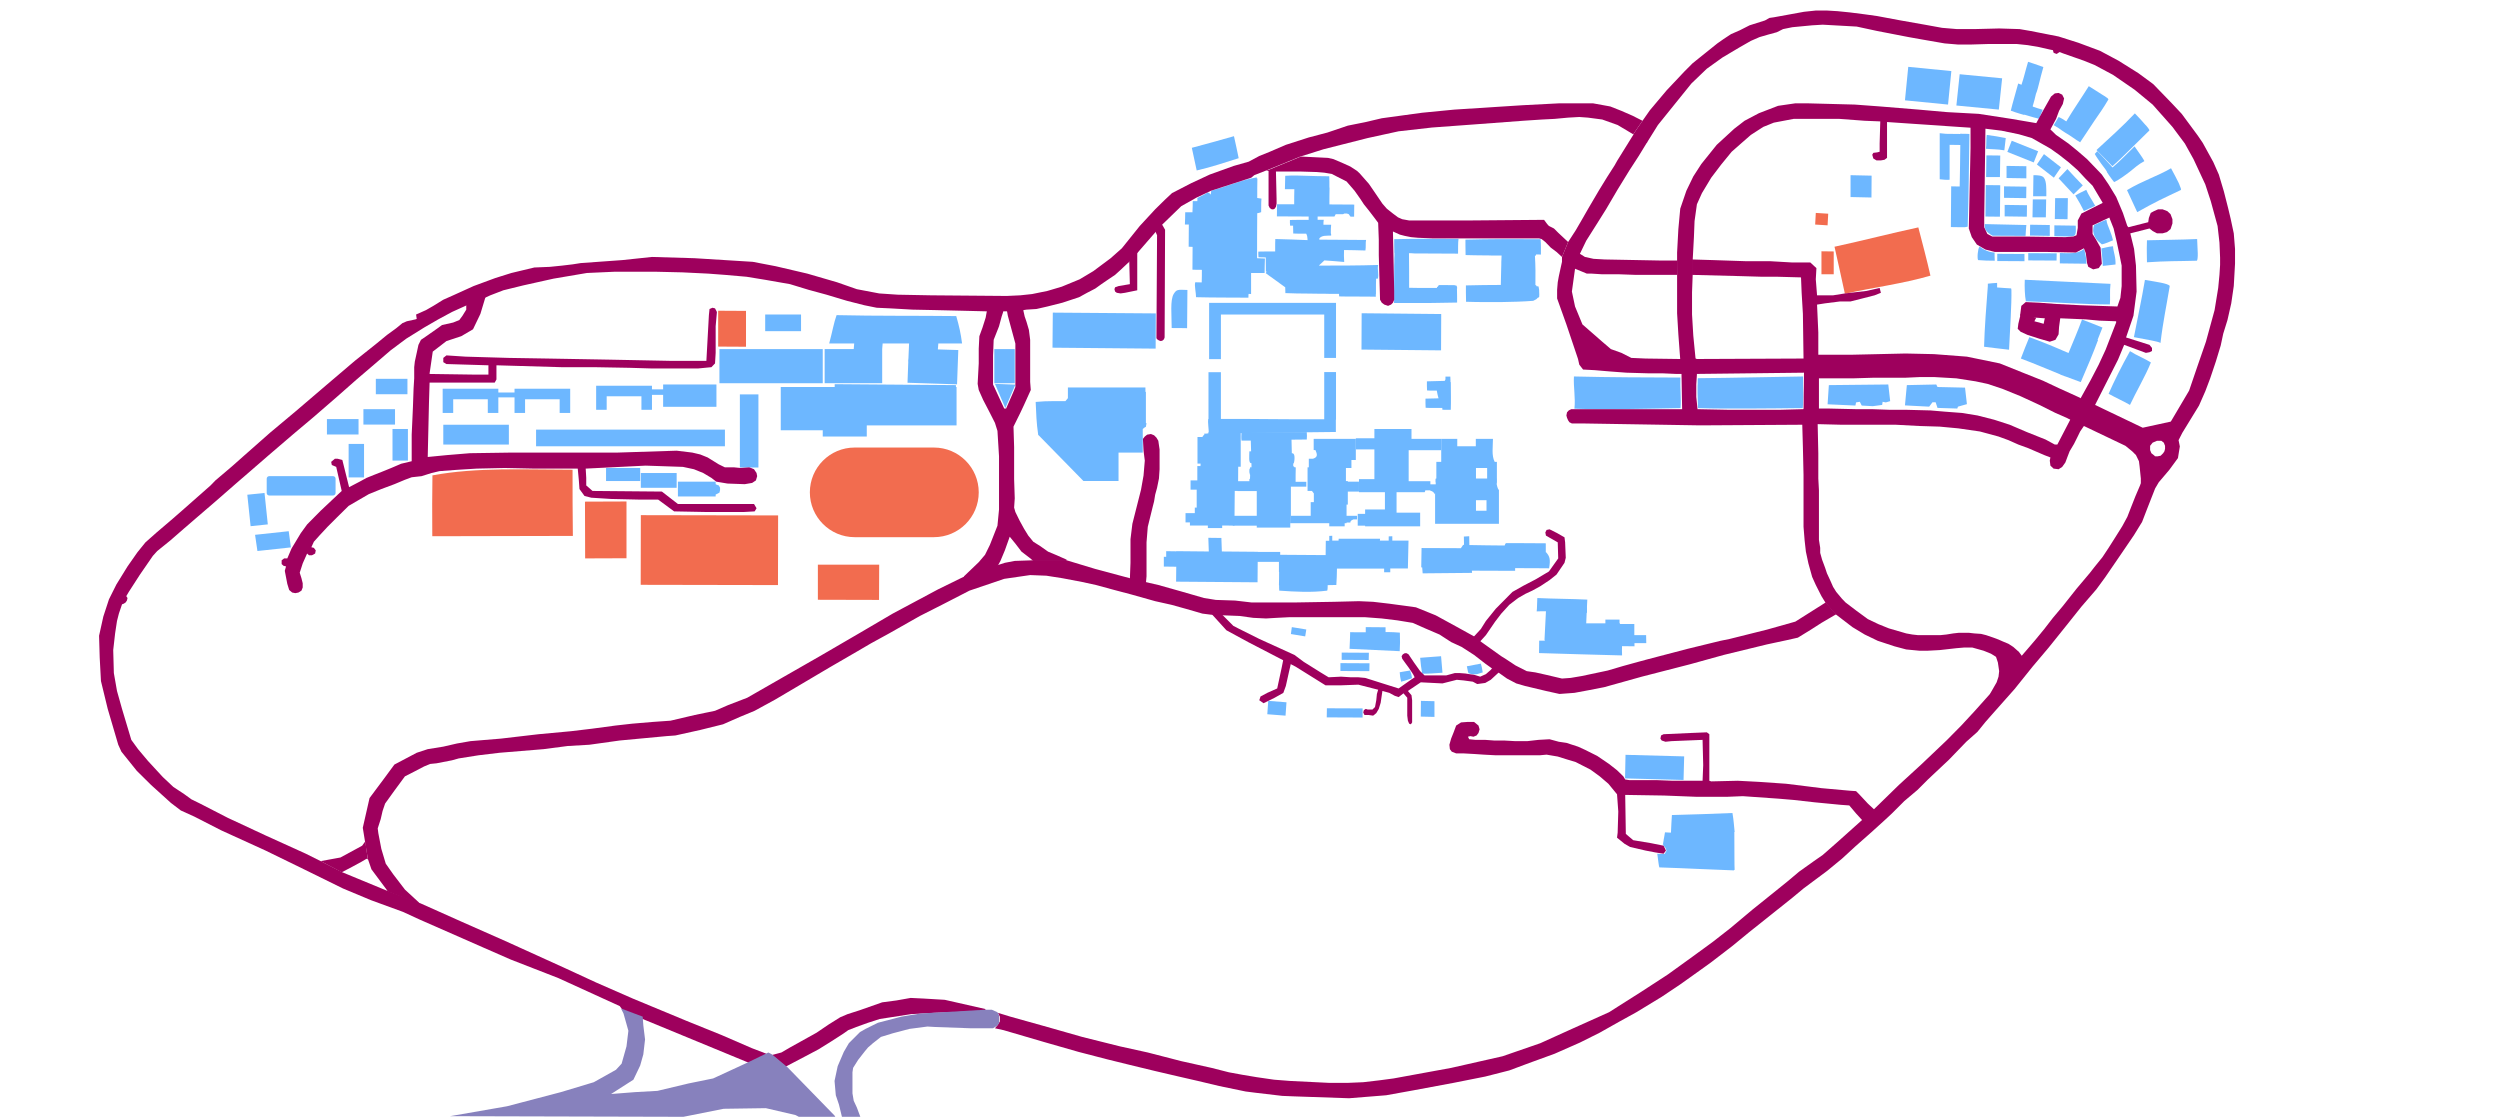<?xml version="1.0" encoding="utf-8"?>
<!-- Generator: Adobe Illustrator 19.0.1, SVG Export Plug-In . SVG Version: 6.00 Build 0)  -->
<svg version="1.1" xmlns="http://www.w3.org/2000/svg" xmlns:xlink="http://www.w3.org/1999/xlink" x="0px" y="0px"
	 viewBox="0 0 1589.8 710.2" style="enable-background:new 0 0 1589.8 710.2;" xml:space="preserve">
<style type="text/css">
	.st0{fill:#6DB7FF;}
	.st1{fill:#F26C4F;}
	.st2{fill:#9E005D;}
	.st3{fill-rule:evenodd;clip-rule:evenodd;fill:#8781BD;}
</style>
<g id="Brown_Boxes_1_">
	<g id="Rectangle_1">
		<g>
			<path class="st0" d="M211.8,302.8h-40.6c-0.9,0-1.6,0.7-1.6,1.6v9.1c0,0.9,0.7,1.6,1.6,1.6h40.6c0.9,0,1.6-0.7,1.6-1.6v-9.1
				C213.4,303.5,212.7,302.8,211.8,302.8z"/>
		</g>
	</g>
	<g id="Rectangle_2">
		<g>
			
				<rect x="158.3" y="313.8" transform="matrix(0.995 -0.104 0.104 0.995 -32.876 18.845)" class="st0" width="11" height="20.1"/>
		</g>
	</g>
	<g id="Rectangle_2_copy">
		<g>
			<polygon class="st0" points="183.6,337.8 162.2,340.1 163.7,350.4 185,348.1 			"/>
		</g>
	</g>
	<g id="Rectangle_3">
		<g>
			<rect x="221.7" y="282.3" class="st0" width="9.8" height="21.3"/>
		</g>
	</g>
	<g id="Rectangle_3_copy">
		<g>
			<rect x="249.6" y="272.8" class="st0" width="9.8" height="20.1"/>
		</g>
	</g>
	<g id="Rectangle_3_copy_2">
		<g>
			<rect x="231.1" y="260.2" class="st0" width="20.1" height="9.8"/>
		</g>
	</g>
	<g id="Rectangle_3_copy_3">
		<g>
			<rect x="207.9" y="266.5" class="st0" width="20.1" height="9.8"/>
		</g>
	</g>
	<g id="Rectangle_3_copy_4">
		<g>
			<rect x="239" y="240.9" class="st0" width="20.1" height="9.8"/>
		</g>
	</g>
	<g id="Rectangle_3_copy_5">
		<g>
			<rect x="281.9" y="270.1" class="st0" width="41.7" height="12.6"/>
		</g>
	</g>
	<g id="Rectangle_3_copy_7">
		<g>
			<rect x="314.6" y="249.6" class="st0" width="14.2" height="3.1"/>
		</g>
	</g>
	<g id="Rectangle_3_copy_6">
		<g>
			<rect x="340.9" y="273.2" class="st0" width="120.1" height="10.6"/>
		</g>
	</g>
	<g id="Rectangle_3_copy_8">
		<g>
			<rect x="421.7" y="244.5" class="st0" width="33.9" height="14.2"/>
		</g>
	</g>
	<g id="Rectangle_3_copy_12">
		<g>
			<rect x="412.2" y="247.6" class="st0" width="11" height="3.5"/>
		</g>
	</g>
	<g id="Rectangle_3_copy_13">
		<g>
			<rect x="457.5" y="222" class="st0" width="65.7" height="21.7"/>
		</g>
	</g>
	<g id="Rectangle_3_copy_14">
		<g>
			<rect x="486.6" y="200" class="st0" width="22.8" height="10.6"/>
		</g>
	</g>
	<g id="Rectangle_3_copy_16">
		<g>
			<path class="st0" d="M596.7,218.4c5,0,10.1,0,15.1,0c-0.9-6.8-1.8-10.7-3.7-17.4c-23.5-0.3-51.4,0-76.1-0.6
				c-1.7,4.6-2.7,10.6-4.7,18c5.3,0,10.6,0,15.9,0l-0.3,3.6h-18.5v21.7H561V222h0l0.3-3.6c5.6,0,11.2,0,16.8,0l-0.3,6.9l0,0
				l-0.1,2.4l-0.2,2.1l0.1,0l-0.5,13.6l31.5,1l0.8-21.8l-13-0.4L596.7,218.4z"/>
		</g>
	</g>
	<g id="Rectangle_3_copy_27">
		<g>
			<rect x="632.3" y="222" class="st0" width="13" height="21.7"/>
		</g>
	</g>
	<g id="Rectangle_3_copy_28">
		<g>
			<polygon class="st0" points="669.5,198.8 669.3,221.1 734.9,221.7 735,199.3 			"/>
		</g>
	</g>
	<g id="Rectangle_19">
		<g>
			<path class="st0" d="M849.6,266.5v-29.9h-7.5v30c-21.8,0.2-43.9-0.3-65.7-0.2v-29.7h-7.9v29.8c-0.1,0-0.1,0-0.2,0
				c-0.3,1.9,0.4,6.5,0.4,9.2c26.9-0.4,53.9-0.7,80.8-1c0-1.4,0-2.7,0-4.1h0v-3.4C849.6,266.9,849.6,266.7,849.6,266.5
				C849.6,266.5,849.6,266.5,849.6,266.5z M776.4,200h65.7v27.6h7.5v-35h-80.7v35.8h7.5V200z"/>
		</g>
	</g>
	<g id="Rectangle_3_copy_53">
		<g>
			<polygon class="st0" points="1274.4,118.5 1274.4,125.8 1288.5,126 1288.6,118.7 			"/>
		</g>
	</g>
	<g id="Rectangle_3_copy_74">
		<g>
			<polygon class="st0" points="1270.1,161.4 1270.1,166 1287.4,166.1 1287.4,161.5 			"/>
		</g>
	</g>
	<g id="Rectangle_3_copy_78">
		<g>
			<path class="st0" d="M1268.4,160.6c-3.7-0.2-7-1.7-9.5-3.9c-0.8,1-1,2.7-1.2,4.4c0,0.4-0.1,0.9-0.1,1.3c0,0.4,0,0.8,0,1.2
				c0,0.7,0.1,1.4,0.3,1.8c3.2,0.3,6.9,0.4,10.6,0.4C1268.4,164.1,1268.4,162.4,1268.4,160.6z"/>
		</g>
	</g>
	<g id="Rectangle_3_copy_75">
		<g>
			<polygon class="st0" points="1289.8,161 1289.8,165.6 1307.8,165.7 1307.9,161.1 			"/>
		</g>
	</g>
	<g id="Rectangle_3_copy_77">
		<g>
			<path class="st0" d="M1325.2,158.3c-3.7,3.4-10.1,2.7-15.3,2.6c0,2.2,0,4.4,0,6.6c2.6,0,5.3,0.1,8,0.1c2.8,0,5.7,0.1,8.9,0.1
				C1326.6,165.5,1326.7,162.4,1325.2,158.3z"/>
		</g>
	</g>
	<g id="Rectangle_3_copy_62">
		<g>
			<polygon class="st0" points="1276,105.5 1276,113.2 1288.6,113.4 1288.6,105.7 			"/>
		</g>
	</g>
	<g id="Rectangle_3_copy_79">
		<g>
			<polygon class="st0" points="1176.8,111.4 1176.8,125.3 1190.1,125.6 1190.2,111.7 			"/>
		</g>
	</g>
	<g id="Rectangle_3_copy_81">
		<g>
			<path class="st0" d="M1246.6,85c0,0.1,0,0.1,0,0.2l-9.1-0.1c-1.3-0.1-2.7-0.3-4-0.4c0,9.8,0,19.5,0,29.3c2.1,0.2,4.2,0.5,6.3,0.3
				c0-7.2,0-14.7,0-22.2l6.8,0.1c-0.1,8.7-0.2,17.5-0.4,26.4l-5.4-0.1l-0.2,25.9l6.9,0.1l0,0c1.3,0.1,2.5,0,3.8-0.4
				c0.6-19.1,0.8-38.5,1.1-58.9C1250.4,85,1248.4,85.2,1246.6,85z"/>
		</g>
	</g>
	<g id="Rectangle_3_copy_63">
		<g>
			<polygon class="st0" points="1279.3,89.5 1276.5,96.6 1293.3,103.3 1296.1,96.2 			"/>
		</g>
	</g>
	<g id="Rectangle_3_copy_64">
		<g>
			<path class="st0" d="M1263.4,85.8c-0.4,1.9-0.1,6.6-0.5,8.8c3.9,0.4,7.2,0.2,11.7,1c0.3-2.5,0.6-5.2,0.9-7.8
				C1271.5,87,1267.5,86.3,1263.4,85.8z"/>
		</g>
	</g>
	<g id="Rectangle_3_copy_58">
		<g>
			<polygon class="st0" points="1262.8,117.7 1262.6,137.7 1271.8,137.8 1272,117.8 			"/>
		</g>
	</g>
	<g id="Rectangle_3_copy_83">
		<g>
			<path class="st0" d="M1337,208.3c-4.2-1.7-8.7-3.5-13-5.1c-2.7,7.3-5.7,14.3-8.6,21.3c-8.2-3.6-16.6-7.1-24.9-10.1
				c-1.8,4.4-3.7,9-5.4,13.6c8.6,3.2,16.9,6.8,25.1,10.1c0,0,0,0.1,0,0.1c1.1,0.4,2.1,0.8,3.2,1.2c0,0,0.1,0,0.1,0l0,0
				c3.2,1.2,6.5,2.4,9.7,3.6c3.8-8.8,7.7-17.9,11-26.8c-0.1,0-0.2-0.1-0.3-0.1C1335,213.4,1336,210.9,1337,208.3z"/>
		</g>
	</g>
	<g id="Rectangle_3_copy_65">
		<g>
			<polygon class="st0" points="1263.2,98.8 1263,112.6 1271.8,112.6 1272,98.9 			"/>
		</g>
	</g>
	<g id="Rectangle_3_copy_66">
		<g>
			<path class="st0" d="M1364,178c-2,12.1-4.7,24.3-7,36.4c7.7,1.5,15.6,2.7,16.9,3.7c0.8-6.9,1.8-12.9,2.7-18.1
				c0.9-5.4,1.9-10.2,3.2-18.2C1378.5,180.2,1371.6,179.3,1364,178z"/>
		</g>
	</g>
	<g id="Rectangle_3_copy_68">
		<g>
			<path class="st0" d="M1397.6,161c-0.1-2.4-0.3-5.6-0.4-9c-10.5,0.5-21.3,0.5-31.9,0.8c-0.3,7.1,0.1,13.1,0,14
				c5.8-0.4,11-0.6,15.7-0.7c4.8-0.1,9.1-0.1,16-0.3c0.3-0.3,0.4-0.9,0.5-1.7c0-0.4,0.1-0.9,0.1-1.4c0-0.3,0-0.5,0-0.8
				C1397.6,161.6,1397.6,161.3,1397.6,161z"/>
		</g>
	</g>
	<g id="Rectangle_3_copy_69">
		<g>
			<path class="st0" d="M1386.9,120.2c0-0.3-0.1-0.6-0.3-1c-0.1-0.4-0.3-0.8-0.5-1.3c-0.1-0.2-0.2-0.5-0.3-0.8
				c-0.1-0.3-0.3-0.6-0.4-0.9c-1.1-2.3-2.9-5.7-4.8-9.2c-8.5,5-17.8,7.8-28,13.9c3,6.6,6.2,13.2,6.5,14c5.1-2.8,9.9-5.5,14-7.5
				c4.3-2.2,8.1-3.8,13.8-6.6c0-0.1,0-0.2,0-0.3C1387,120.5,1387,120.3,1386.9,120.2z"/>
		</g>
	</g>
	<g id="Rectangle_3_copy_70">
		<g>
			<path class="st0" d="M1366.8,82.6c0-0.1-0.1-0.2-0.2-0.3c-0.1-0.2-0.3-0.5-0.5-0.8c-0.2-0.3-0.5-0.6-0.8-1
				c-0.2-0.2-0.3-0.4-0.5-0.6c-0.2-0.2-0.4-0.4-0.6-0.6c-1.6-1.8-3.8-4.4-6.6-7.2c-7.9,8.4-16.4,15.9-24.4,23.3
				c5.1,5.1,9.4,9.6,10.1,10.3c4.5-3.9,8.4-7.9,11.9-11.3c3.6-3.5,7.1-7,11.6-11.4C1366.8,82.8,1366.8,82.8,1366.8,82.6z"/>
		</g>
	</g>
	<g id="Rectangle_3_copy_76">
		<g>
			<path class="st0" d="M1292.9,66.6c0.6-2,1.2-4.2,1.8-6.9c0.9-2.1,1.4-4.4,2-6.7c0.8-3,1.5-6.3,2.7-10.3c0,0-0.1-0.1-0.1-0.1
				c-0.1,0-0.1-0.1-0.2-0.1c-0.2-0.1-0.4-0.1-0.6-0.2c-0.3-0.1-0.5-0.2-0.9-0.3c-0.2-0.1-0.4-0.1-0.5-0.2c-0.2-0.1-0.4-0.1-0.6-0.2
				c-1.7-0.5-4.3-1.6-6.8-2.3c-1.7,5.6-2.7,10.3-4.2,14.6c-0.7-0.3-1.4-0.6-2.1-0.8c-1.8,6.8-3.4,11.8-4.7,17.3
				c4.1,1.5,8.4,2.7,8.5,2.7c0-0.1,0.1-0.2,0.1-0.2c1.2,0.4,2.4,0.7,3.7,1.1c1.6,0.4,3.2,1,5.6,1.5c0,0,0.1-0.1,0.1-0.1
				c0,0,0.1-0.1,0.1-0.1c0.1-0.1,0.1-0.2,0.2-0.4c0.1-0.1,0.1-0.3,0.2-0.5c0-0.1,0.1-0.2,0.1-0.3c0-0.1,0.1-0.2,0.1-0.4
				c0.4-1,1.1-2.5,1.6-3.9c-2.4-0.7-4.4-1.3-6.3-2C1292.6,67.5,1292.7,67,1292.9,66.6z"/>
		</g>
	</g>
	<g id="Rectangle_3_copy_73">
		<g>
			<path class="st0" d="M1340.6,62.9c-0.1-0.1-0.1-0.2-0.2-0.3c-0.2-0.2-0.4-0.4-0.8-0.6c-0.3-0.2-0.7-0.5-1.1-0.8
				c-0.2-0.1-0.4-0.3-0.7-0.4c-0.2-0.2-0.5-0.3-0.8-0.5c-2.1-1.3-5.4-3.5-8.7-5.5c-4.6,7.4-9.9,15-14.3,22.4
				c-1.6-1.1-3.2-2.1-4.9-2.8c-1.4,2.5-3,5-3.1,5.2c2.1,1.2,3.9,2.4,5.4,3.5c1.4,0.9,2.8,1.9,4.6,2.9c3.5,2.4,6.3,4.3,6.8,4.5
				c3.3-4.8,6.3-9.6,9.1-13.7c2.8-4.1,5.8-8.2,8.9-13.6C1340.7,63.1,1340.7,63,1340.6,62.9z"/>
		</g>
	</g>
	<g id="Rectangle_3_copy_72">
		<g>
			<path class="st0" d="M1363.6,102.5c0,0,0-0.1,0-0.1c0-0.1,0-0.2-0.1-0.2c-0.1-0.2-0.2-0.4-0.3-0.6c-0.1-0.2-0.3-0.5-0.5-0.8
				c-0.1-0.2-0.2-0.3-0.3-0.5c-0.1-0.2-0.2-0.4-0.4-0.6c-1.1-1.5-2.6-3.9-4.6-6.6c-4.2,4-8.7,8.9-14,13.4c-2.3-2.5-5.8-6.5-9.7-10.4
				c-0.9,1-1.3,1.6-1.6,1.8c0.8,1.6,2.8,4.3,4.1,6.2c1.3,1.9,2.7,3.3,3.7,5.2c0,0-0.1,0.1-0.1,0.1c2.3,3.6,4.3,6,4.6,6.4
				c3.1-1.4,7.1-4.4,10-6.6C1357.4,106.8,1359.8,104.5,1363.6,102.5C1363.6,102.6,1363.6,102.6,1363.6,102.5z"/>
		</g>
	</g>
	<g id="Rectangle_3_copy_67">
		<g>
			<path class="st0" d="M1354.5,223.3c-5.4,9.7-10.1,19.1-13.6,27.1c4.7,2.6,9,4.5,13.6,7.1c3.7-8,9.9-18.5,13.3-27
				C1363.7,227.9,1359,226.2,1354.5,223.3z"/>
		</g>
	</g>
	<g id="Rectangle_3_copy_59">
		<g>
			<polygon class="st0" points="1306.9,126 1306.7,139.3 1314.8,139.4 1315,126 			"/>
		</g>
	</g>
	<g id="Rectangle_3_copy_60">
		<g>
			<polygon class="st0" points="1292.7,126.8 1292.5,138.2 1301,138.2 1301.2,126.8 			"/>
		</g>
	</g>
	<g id="Rectangle_3_copy_61">
		<g>
			<path class="st0" d="M1299.8,113.1c-1.1-1.6-3.9-1.7-6.7-1.7c-0.1,4.5-0.1,8.9-0.2,13.4c2.8,0,5.6,0,8.4,0
				C1301.3,120.4,1301.5,115.3,1299.8,113.1z"/>
		</g>
	</g>
	<g id="Rectangle_3_copy_54">
		<g>
			<polygon class="st0" points="1274.8,130.3 1274.8,137.6 1288.9,137.8 1289,130.5 			"/>
		</g>
	</g>
	<g id="Rectangle_3_copy_71">
		<g>
			<path class="st0" d="M1342.1,180.5c-17.1-0.7-35.8-1.8-54.5-2.6c-0.2,4.4,0,10.3,0.7,13.7c17.1,0.5,37.6,2,53.4,2
				C1342.1,189.6,1341.5,185.9,1342.1,180.5z"/>
		</g>
	</g>
	<g id="Rectangle_3_copy_80">
		<g>
			<path class="st0" d="M1279.1,184.1c0,0-0.1,0-0.1,0c0-0.2,0-0.5-0.1-0.7c-2.8-0.1-5.9-0.4-8.9-0.6c0-1,0-1.9,0-2.9
				c-1.9,0.1-4.4,0.3-5.9,0.5c0,0.5,0,1,0,1.5c0,0,0,0,0,0c-0.9,11.2-2.1,27.4-2.4,38.6c4.9,0.7,9.5,1.1,15.9,1.9
				C1278.2,208.8,1279.3,194,1279.1,184.1z"/>
		</g>
	</g>
	<g id="Rectangle_3_copy_55">
		<g>
			<polygon class="st0" points="1291,142.9 1290.9,149.8 1303.5,150 1303.5,143.1 			"/>
		</g>
	</g>
	<g id="Rectangle_3_copy_57">
		<g>
			<path class="st0" d="M1262.2,142.5c0,0.3,0,0.6,0,0.9c0,0.3,0,0.6,0,0.9c0,0.6,0.2,1.2,0.5,1.8c0.6,1.2,2,2.4,4.4,3.8
				c4.1,0.1,12.2,0,21,0.1c0.1-2.3,0.3-4.6,0.5-6.9C1279.8,142.9,1271,142.7,1262.2,142.5z"/>
		</g>
	</g>
	<g id="Rectangle_3_copy_56">
		<g>
			<path class="st0" d="M1320,143.5c-4.6-0.1-9.1-0.1-13.6-0.2c0,2.3,0,4.6,0,6.9c4.5,0,11.3,0.5,12.7-0.3
				C1320.5,148.6,1320,145.8,1320,143.5z"/>
		</g>
	</g>
	<g id="Rectangle_3_copy_46">
		<g>
			<polygon class="st0" points="1213.5,42.5 1211.4,63.8 1238.8,66.5 1240.9,45.2 			"/>
		</g>
	</g>
	<g id="Rectangle_3_copy_47">
		<g>
			<polygon class="st0" points="1246.2,47.2 1244.1,67.1 1271.1,69.7 1273.2,49.8 			"/>
		</g>
	</g>
	<g id="Rectangle_3_copy_48">
		<g>
			<polygon class="st0" points="1299.8,98 1295.3,104.6 1306.1,113 1310.6,106.4 			"/>
		</g>
	</g>
	<g id="Rectangle_3_copy_49">
		<g>
			<path class="st0" d="M1314.7,107.5c-1.9,2-3.7,3.9-5.6,5.9c3.1,3.4,6.4,6.9,9.5,10.2c1.9-1.9,3.9-3.8,5.9-5.7
				C1321,114.3,1317.8,110.9,1314.7,107.5z"/>
		</g>
	</g>
	<g id="Rectangle_3_copy_50">
		<g>
			<path class="st0" d="M1326.7,120.7c-2.3,1.2-4.9,2.3-7,3.6c2.3,3.7,4,6.9,5.5,9.9c2.1-1.1,4.5-2,7.2-3.3
				C1330.2,126.9,1327.9,123.8,1326.7,120.7z"/>
		</g>
	</g>
	<g id="Rectangle_3_copy_51">
		<g>
			<path class="st0" d="M1345.3,166.7c0-0.5-0.1-1.1-0.1-1.6c-0.1-1-0.3-2-0.5-3c-0.4-1.9-0.9-3.7-1-5.5c-2.8,0.2-5.2,1-7.4,1.4
				c0.4,4.7,0.9,8,0.9,11.1c1.9-0.3,5.7-0.5,8.1-0.9c0-0.3,0-0.6,0-0.8C1345.3,167.3,1345.3,167,1345.3,166.7z"/>
		</g>
	</g>
	<g id="Rectangle_3_copy_52">
		<g>
			<path class="st0" d="M1343.5,152.1c-0.1-0.3-0.1-0.5-0.2-0.8c-0.2-0.5-0.3-1.1-0.5-1.7c-0.4-1.1-0.8-2.2-1.2-3.3
				c-0.9-2.2-1.9-4.5-2.1-6.6c-3,1-5.4,2.5-7.8,3.4c-0.4,1.2-0.6,2.2-0.6,3.1c0,0.1,0,0.2,0,0.3c0,0.1,0,0.2,0,0.3
				c0,0.2,0,0.4,0.1,0.6c0.1,0.4,0.1,0.8,0.2,1.2c0.4,1.5,1.1,2.6,1.7,3.5c1.4,1.8,2.9,2.6,3.5,3.3c1.8-0.3,5.3-1.8,7.1-2.6
				C1343.6,152.6,1343.6,152.4,1343.5,152.1z"/>
		</g>
	</g>
	<g id="Rectangle_3_copy_44">
		<g>
			<path class="st0" d="M746.4,186.9c-2.4,3.9-1.3,13.6-1.3,21.7c3.3,0,6.5,0,9.8,0.1c0.1-8.1,0.1-16.2,0.2-24.3
				C748.7,184.1,748.2,184.1,746.4,186.9z"/>
		</g>
	</g>
	<g id="Rectangle_3_copy_42">
		<g>
			<polygon class="st0" points="865.9,199.2 865.8,222.3 916.4,222.8 916.5,199.7 			"/>
		</g>
	</g>
	<g id="Rectangle_6">
		<g>
			<path class="st0" d="M831,279.5c0.1-1.5,0.2-3.1,0-4.7c-3.3,0-6.6,0-9.8,0l0,0l-4.1,0c-0.4,0-0.7,0-1.1,0c0,0,0,0,0,0
				c-1.7,0-3.5,0-5.2,0c-2.4,0-4.9,0-7.3,0c0,0,0,0,0,0c-4.7,0-9.3,0-14,0c-0.1,1.8-0.2,3.6,0,5.4c2,0,3.9,0,5.9,0l0.2,6.8
				c-0.4,0-0.7,0-1.1,0c0,2.7-0.7,7.9,1.3,7.5l0.1,3.3c0,0,0,0,0,0l-0.2-0.9h-0.4l-0.8,1.7v1.7l0.4,1.7l0.1-0.2
				c0,0.8-0.1,1.7-0.1,2.6l-0.4,0.3v1.3H787v6.3h12.2V328h-15v6.3h15v1.2h21.3v-2.8h0.4v-23.2h9.8v-3.1h-6.8c0-3.1,0-6.2,0.1-9.2
				c-0.3,0-0.5,0-0.8,0v-0.2l-0.8-0.6v-1.7c0.1,0,0.2,0,0.3,0c0.2-0.5,0.3-1.1,0.4-1.8c0-0.3,0.1-0.7,0.1-1c0-0.3,0-0.7,0-1
				c0-1.3-0.3-2.3-1-2.6c-0.2,0-0.5,0-0.7-0.1l-0.2-8.6C824.5,279.5,827.8,279.5,831,279.5z"/>
		</g>
	</g>
	<g id="Rectangle_9">
		<g>
			<path class="st0" d="M857.1,320.9v-8.3h7.1v-6.3h-7.1v-0.4h-1.2v-8.3h3.5v-5.1h2.8v-13.4h-26.8v7.1h1.1c1,2.4,1.9,4.4-1.5,5.5
				c0.7,0,1.3,0,2,0v0h-4.7v5.5h-0.8v15h2.8l1.2,1.6v5.5h-2v8.7h-12.6v4.7h24.4v2h9.8v-2h1.2v-0.4h2.4c0-0.7,0.3-1.4,2-2h2.3V328
				h-6.7v-7.1H857.1z"/>
		</g>
	</g>
	<g id="Rectangle_10_copy_2">
		<g>
			<path class="st0" d="M916.5,286.2v-7.1h-18.9v-6.3H874v5.9h-11.8v7.1H874v18.9h-9.8v8.3h16.5v11h-12.6v2.8h-4.7v7.5h4.7v0.4h35
				V326h-15v-13H906c0.2-0.4,0.3-0.8,0.4-1.2h3.1v0.2c1.4,0.4,2.1,0.8,3,2.3c0.4-0.5,0.6-1.1,0.8-1.8c0.1-0.3,0.1-0.7,0.2-1
				c0-0.2,0-0.3,0-0.5c0-0.2,0-0.3,0-0.4c0-1.2-0.3-1.9-0.3-2.6h-3.6v-2h-13.8v-19.7H916.5z"/>
		</g>
	</g>
	<g id="Rectangle_14">
		<g>
			<rect x="913" y="304.3" class="st0" width="38.6" height="2.4"/>
		</g>
	</g>
	<g id="Rectangle_16_copy">
		<g>
			<path class="st0" d="M952.9,311.4c-0.7-1.4-1-2.7-1.2-3.9h0.2v-13.8h-1.4c-2.1-4-1.1-9.8-1.1-14.6h-10.9v4.7h-11.8v-4.7h-10.2
				v14.6h-3.1v11H913v6.7h-0.4v21.7h40.6v-21.7H952.9z M938.6,297.6h7.1v7.1h-7.1V297.6z M945.3,324.8h-6.7v-6.7h6.7V324.8z"/>
		</g>
	</g>
	<g id="Rectangle_3_copy_84">
		<g>
			<path class="st0" d="M799.4,164.2c0-9.5,0-19,0.1-28.6c0.8-0.1,1.6-0.3,2.5-0.7c0.1-2.3-0.1-5.9,0.2-8.6c-1-0.2-1.9-0.3-2.7-0.4
				c0-4.1,0-8.2,0.1-12.4c-0.1,0-0.3,0-0.4,0c0-0.2,0-0.4,0-0.7c-2.6,0.5-5.9,1.1-8.6,2c-6.3,1.8-12.8,4.3-20.4,6.5
				c0,0.8-0.1,1.7-0.3,2.5c-0.3-0.6-0.9-1.1-2-1.5c-0.3,0.5-3.5,2.1-6.5,3.6c0.1,0.7,0.1,1.3,0,2c-1,0-1.9,0-2.9,0
				c0,2.3-0.1,4.7-0.2,7.1c-1.5,0-3,0-4.6,0c0,2.6-0.1,5.2-0.2,7.8c0.8,0,1.7,0,2.5,0c0,4.6-0.1,9.4-0.1,14.1c0.8,0,1.7,0.1,2.5,0.1
				c0,4.8-0.1,9.6-0.1,14.5c2,0.1,4,0.1,6,0.1c0,2.7,0,5.3-0.1,8c-1.4,0-2.8-0.1-4.1-0.1c-0.7,1.9,0.5,6.7,0.5,9.5
				c11.3,0.3,22.5,0.2,33.3,0.3c0-0.8,0-1.6,0.1-2.4c0.5,0,1.1,0,1.6,0.1c0-4.5,0-8.9,0-13.4c1.2,0,2.4,0,3.6,0c0.1,0,0.2,0,0.3,0v0
				c1.6,0,3.2,0,4.7,0c0-3,0.1-6.1,0.2-9.2C802.7,164.4,801.1,164.2,799.4,164.2z"/>
		</g>
	</g>
	<g id="Rectangle_3_copy_43">
		<g>
			<path class="st0" d="M784.7,86.6c-8.9,2.5-17.9,5.1-26.8,7.4c1,4.7,2,9.5,3.1,14.4c9.3-2.1,18-5.1,26.7-7.8
				C786.8,95.9,785.7,91.3,784.7,86.6z"/>
		</g>
	</g>
	<g id="Rectangle_3_copy_82">
		<g>
			<path class="st0" d="M1068.6,240.1c-21.9-0.1-44.3-0.1-67.7-0.7c-0.4,6.9,1.1,13.7,0.3,20.5c5.6,0.2,11.1,0.3,16.7,0.3
				c2.8,0,5.6,0,8.4,0c2.8,0,5.6,0,8.4-0.1c11.2-0.1,22.6-0.4,34-0.6C1069.2,253.4,1068.3,246.7,1068.6,240.1z"/>
		</g>
	</g>
	<g id="Rectangle_3_copy_85">
		<g>
			<path class="st0" d="M1146.7,250.1c-0.1-3.4-0.2-7-0.1-10.7c-21.4,0.3-43.5,0.9-66.9,1.1c-0.1,0.8-0.1,1.6-0.1,2.4s0,1.6-0.1,2.4
				c0,0.4,0,0.8,0,1.2c0,0.4,0,0.8,0,1.2c0,0.8,0,1.6,0,2.4c0.1,3.2,0.2,6.3,0.3,9.4c5.5,0.2,11.1,0.3,16.6,0.3c1.4,0,2.8,0,4.1,0
				s2.8,0,4.2,0c2.8,0,5.5,0,8.3,0c11.1,0,22.3-0.2,33.4-0.3c0.2-1.5,0.2-3,0.2-4.6C1146.8,253.5,1146.7,251.8,1146.7,250.1z"/>
		</g>
	</g>
	<g id="Rectangle_3_copy_90">
		<g>
			<path class="st0" d="M922.6,243c-0.1,0-0.1,0-0.2,0c0-0.1,0-0.1,0-0.2c0-0.2,0-0.4,0-0.6c0,0,0,0,0,0c0-0.9-0.1-1.8-0.1-2.7
				c-0.1,0-0.3,0-0.4,0c-0.1,0-0.3,0-0.4,0c-0.1,0-0.1,0-0.2,0c-0.1,0-0.1,0-0.2,0c-0.1,0-0.3,0-0.4,0c-0.5,0-1,0-1.5,0
				c0,0.4,0,0.8,0,1.1c0,0.1,0,0.2,0,0.3c0,0.1,0,0.2,0,0.2c0,0.2-0.1,0.3-0.1,0.4c0,0.1-0.1,0.3-0.2,0.4c-0.1,0.1-0.1,0.2-0.2,0.3
				c0,0,0,0,0,0c-3.6,0.1-7.4,0.2-11.3,0.3c0,0.2,0,0.5,0,0.7c0,0.2,0,0.5,0,0.7c0,0.1,0,0.2,0,0.4c0,0.1,0,0.2,0,0.4
				c0,0.2,0,0.5,0,0.7c0,1,0.1,1.9,0.1,2.9c1.2,0.1,2.5,0.1,3.7,0.1c0.3,0,0.6,0,0.9,0c0.3,0,0.6,0,0.9,0c0.2,0,0.5,0,0.7,0
				c0,0.2,0.1,0.4,0.1,0.6c0,0.2,0.1,0.3,0.1,0.5c0,0.2,0.1,0.3,0.1,0.5c0.1,0.3,0.2,0.7,0.2,1c0.2,0.8,0.4,1.5,0.6,2.3
				c-2.7,0.1-5.4,0.1-8.3,0.2c0,0.2,0,0.5,0,0.7c0,0.2,0,0.5,0,0.7c0,0.1,0,0.2,0,0.4c0,0.1,0,0.2,0,0.4c0,0.2,0,0.5,0,0.7
				c0,1,0.1,1.9,0.1,2.9c1.2,0.1,2.5,0.1,3.7,0.1c0.3,0,0.6,0,0.9,0c0.3,0,0.6,0,0.9,0c0.6,0,1.2,0,1.9,0c1.1,0,2.1,0,3.2,0
				c0,0.4,0,0.8,0,1.1c0.4,0,0.8,0.1,1.2,0.1c0.4,0,0.9,0,1.3,0c0.9,0,1.9,0,2.9,0C922.8,255,922.6,249.2,922.6,243z M917.3,248.5
				c0,0.1,0,0.1,0,0.2C917.3,248.5,917.3,248.5,917.3,248.5C917.3,248.4,917.3,248.4,917.3,248.5
				C917.3,248.4,917.3,248.4,917.3,248.5z"/>
		</g>
	</g>
	<g id="Rectangle_3_copy_93">
		<g>
			<path class="st0" d="M976.8,161.8c1,0,2.1,0,3.1,0.1c0-3.1,0.1-6.2-0.2-9.8c-1.5,0-3.9,0-6.4,0c-13.1-0.1-26.3-0.1-41.4,0.3
				c-0.1,2.3,0.1,6,0.1,9.8c3.8,0.1,7.6,0.2,11.3,0.2c1.9,0,3.7,0,5.6,0.1c1.9,0,3.7,0,5.6,0c0.1,0,0.3,0,0.4,0
				c0,0.7-0.1,1.4-0.1,2.1c-0.1,1.3-0.1,2.5-0.1,3.8c0,1.3-0.1,2.5-0.1,3.8c-0.1,3-0.1,6-0.2,9c-7.1,0-14.4,0.1-22.2,0.3
				c0,0.6,0,1.3,0,2.1c0,0.8,0,1.6,0,2.5c0,1.8,0.1,3.8,0.1,5.8c3.8,0.1,7.5,0.2,11.2,0.2c1.8,0,3.7,0,5.5,0c1.8,0,3.6,0,5.4,0
				c7.2-0.1,14.2-0.3,20.6-0.8c1.6-0.7,2.4-1.2,2.8-1.9c0,0,0.1,0,0.1,0c0.3-0.1,0.6-0.2,0.9-0.6c0.1-1.1,0.1-2.2,0-3.3
				c0-0.3,0-0.5,0-0.8c0-0.3,0-0.5-0.1-0.8c-0.1-0.5-0.2-1.1-0.3-1.7c-0.1-0.1-0.3-0.1-0.5-0.1c-0.2,0-0.4-0.1-0.7-0.1
				c-0.1,0-0.1,0-0.2,0c0-0.2-0.1-0.5-0.1-0.7c-0.2,0-0.3,0-0.5,0c0.1-6,0.1-12.1-0.3-18.6c0.1,0,0.2,0,0.3,0
				C976.8,162.3,976.8,162,976.8,161.8z"/>
		</g>
	</g>
	<g id="Rectangle_4">
		<g>
			<path class="st0" d="M902.1,161.2c1.7,0,3.4,0,5,0c6.7,0,13.4,0.1,20.1,0.1c0.1-3.5-0.1-6.4,0.3-9.4c-13,0-26-0.2-40.9,0.2
				c-0.1,2.1,0.1,5.3,0.1,8.7c0,0,0.1,0,0.1,0c0,1.2,0,2.3-0.1,3.5c0,1.6,0,3.2-0.1,4.7c0,1.6,0,3.1,0,4.7c0,6.3-0.1,12.5-0.1,18.7
				c0,0,0,0,0,0c0,0.1,0,0.2,0,0.3c3.1,0,6.1,0,9.2,0c0.1,0,0.1,0,0.2,0c0,0,0,0,0,0c9.7,0,19.7,0,30.7-0.3c0.1-2.1-0.1-5.6-0.1-9.1
				c-0.6,0-1.2,0-1.8,0v0h2l-0.4-1.6l-1.6-0.4H915l-0.9,1.2h-0.3v0.6c-0.7,0-1.5,0-2.2,0c-1.7,0-3.3,0-4.9,0c-3.5,0-7.1,0-10.6-0.1
				c0-7.1,0-14.3-0.1-22c0.4,0,0.7,0,1.1,0C898.7,161.2,900.4,161.2,902.1,161.2z"/>
		</g>
	</g>
	<g id="Rectangle_3_copy_88">
		<g>
			<path class="st0" d="M848.4,137.8h10.2l0,0L848.4,137.8L848.4,137.8z M876.4,168.5c-12.4,0.4-24.6,0.4-37.6,0.4c0,0,0-0.1,0-0.1
				c0.2-0.2,0.4-0.4,0.6-0.6c0.4-0.3,0.7-0.7,1.1-1c0.6-0.5,1.2-1.1,1.7-1.6c4.2,0.3,8.4,0.6,12.6,1c-0.2-2.6-0.2-5.1-0.1-7.6
				c4.5,0.1,9,0.1,13.6,0.3c0.4-2.3,0-4.8,0.4-6.7c-9.5,0-18.8-0.2-29.7-0.2c0-0.3,0-0.5,0-0.8c0.3-0.4,0.7-0.7,1.2-1
				c0.6-0.3,1.2-0.5,1.9-0.6c1.4-0.2,2.9-0.1,4.4-0.2c0-0.1,0-0.3,0-0.5s0-0.4-0.1-0.6c0-0.1-0.1-0.3-0.1-0.4c0-2,0-3.7,0.2-5.4
				c-1.6,0-3.3,0-4.9,0c0-1.1,0-2.1,0.2-3.1c-1.3,0-2.6,0-3.9,0c0-0.7,0-1.4,0-2.1l10.7,0l0.8-1.5h4.7l0.8-0.4h1.6l1.2,0.4l0.8,1.2
				l0.4,0.4l2.2,0l0.1-7.7l-15.8-0.1c0-3.6,0-7.1,0.1-10.7c0,0,0,0-0.1,0c0-2.6,0-5.2-0.1-7.2c-2.6,0-5-0.1-7.4-0.1
				c-1.2,0-2.4-0.1-3.5-0.1c-1.2,0-2.3-0.1-3.4-0.1c-4.6-0.2-9-0.3-13.7,0c-0.1,2.5-0.1,5.5-0.2,8.5c2,0,4,0,6,0
				c-0.1,2.9-0.1,6.3-0.1,9.6l-10.9,0l-0.1,7.7l20.2,0.1c0,0.3,0,0.6,0,0.9c0,0.4,0,0.8,0,1.2c-3.8,0-7.7,0-11.9,0.1
				c-0.1,0.9,0,2.2,0.1,3.6c0.6,0,1.3,0,1.9,0c0,1.3,0.1,3.1,0.1,5c2.1,0.1,4.1,0.1,6.1,0.1c0.7,0,1.4,0,2.1,0
				c0.1,0.1,0.1,0.2,0.2,0.3c0.1,0.2,0.2,0.5,0.3,0.8c0.1,0.3,0.2,0.6,0.2,0.9c0.1,0.6,0.2,1.4,0.2,2.1c-6.4-0.3-13.2-0.5-20.5-0.7
				c-0.1,1.4-0.1,3.4-0.1,5.5c0,0.8,0,1.6,0,2.4c-3.4,0-6.9,0-10.7,0.1c-0.1,0.9,0,2.2,0.1,3.6c1.6,0,3.1,0.1,4.6,0.1
				c0,2.5,0.1,5.7,0.1,9c0.2,0,0.3,0,0.5,0c-0.2,0.3-0.4,0.6-0.6,1c1.5,1.1,2.9,2.2,4.4,3.2c0.7,0.5,1.5,1.1,2.2,1.6
				c0.7,0.5,1.5,1,2.2,1.6c1.2,0.9,2.4,1.7,3.6,2.6c0,1.2,0.1,2.5,0.1,3.7c4.9,0.2,9.8,0.3,14.6,0.3c2.4,0,4.8,0.1,7.2,0.1
				c2.4,0,4.8,0,7.2,0.1c1.7,0,3.4,0,5.1,0c0,0.5,0,1,0.1,1.6c2,0,4,0.1,5.9,0.1c1,0,2,0,2.9,0c1,0,1.9,0,2.9,0
				c3.9,0,7.7,0,11.6,0.1c0-0.6,0-1.1,0-1.6c0,0,0.1,0,0.1,0c0-0.7,0-1.4,0-2.1c0-0.1,0-0.2,0-0.3c0,0,0,0,0,0c0-2.6,0-5.1,0.1-7.5
				c0.4,0,0.7,0,1.1,0C877,174.2,875.7,171.3,876.4,168.5z M809.5,172.8C809.5,172.8,809.5,172.8,809.5,172.8
				C809.6,172.9,809.6,172.9,809.5,172.8C809.5,172.9,809.5,172.9,809.5,172.8z"/>
		</g>
	</g>
	<g id="Rectangle_3_copy_29">
		<g>
			<polygon class="st0" points="843.8,450.4 843.7,456.2 866.5,456.3 866.5,450.5 			"/>
		</g>
	</g>
	<g id="Rectangle_3_copy_30">
		<g>
			<polygon class="st0" points="852.4,421.7 852.4,426.7 870.8,426.8 870.9,421.8 			"/>
		</g>
	</g>
	<g id="Rectangle_3_copy_89">
		<g>
			<path class="st0" d="M983.2,351.2c-0.1,0-0.1,0-0.2,0c0-1.9,0-3.8,0-5.7c-8.7-0.1-17.4-0.1-25.4-0.1c-0.4,0.5-0.6,1-0.8,1.5
				c-7.5,0-14.9-0.2-22.4-0.3l-0.1-5.6l-3.4,0.2l0.1,5.3c-0.2,0-0.4,0-0.6,0c-0.1,0.2-0.5,0.9-1.4,2.1l-25-0.1l-0.2,12.3l0.6,0
				l0.3,3.8l31.4-0.3l-0.1-1.4l27.5,0.1l0-1.7c7.2,0,14.4,0,21.6,0.1C986.1,355.6,985.5,353.8,983.2,351.2z"/>
		</g>
	</g>
	<g id="Rectangle_3_copy_40">
		<g>
			<polygon class="st0" points="1033.7,480 1033.4,495 1070.6,496 1071,481 			"/>
		</g>
	</g>
	<g id="Rectangle_3_copy_39">
		<g>
			<polygon class="st0" points="821.5,398.8 820.9,403.2 830,404.7 830.7,400.3 			"/>
		</g>
	</g>
	<g id="Rectangle_3_copy_45">
		<g>
			<path class="st0" d="M1102.9,529.1c0.1,0,0.1,0,0.2,0c-0.4-3.8-0.6-7.5-1.4-12.1c-12.5,0.5-25.5,1-38.5,1.3
				c-0.3,3.8-0.4,7.4-0.6,11.2c-1.3-0.1-2.5-0.1-3.8-0.2c-0.3,1.4-0.5,2.7-0.7,4.1l-0.1,0l0,0.5c-0.2,1.2-0.4,2.4-0.6,3.5
				c0.2,0,0.4,0,0.5,0l0.2-0.6l0,0.6c-0.1,0-0.2,0-0.2,0l-0.1,0.4l1.2,1.2l0.8,2l-1.2,2l0,0l-2.2,0.1c-0.8-0.1-1.7-0.1-2.5-0.2
				c0.6,4.3,0.9,7.4,1.3,8.7c18.5,0.6,32.3,1.4,47.5,1.9c0-0.1,0-0.2,0-0.3c0.1,0,0.3,0,0.4,0C1102.9,550.2,1103,541.6,1102.9,529.1
				z"/>
		</g>
	</g>
	<g id="Rectangle_3_copy_38">
		<g>
			<polygon class="st0" points="806.5,445.7 805.9,454.2 817.5,455.1 818.1,446.6 			"/>
		</g>
	</g>
	<g id="Rectangle_3_copy_31">
		<g>
			<polygon class="st0" points="853.2,415 853.2,419.6 870.4,419.7 870.5,415.1 			"/>
		</g>
	</g>
	<g id="Rectangle_3_copy_94">
		<g>
			<path class="st0" d="M895.7,343.8l-10.3,0l0-2.8l-2.3,0.1l0,2.7l-5.6,0l0.1-1.2l-26.3,0l-0.1,1.2l-4,0l0-3.1l-1.9,0.1l0,3.1
				l-2.2,0L843,353l-28.9-0.2l0-1.8l-14.2,0l0-0.1l-22.9-0.2l-0.3-8.6l-8.3-0.1l0.3,8.7l-20.7-0.2l0,0.1l-6.4-0.1l0,3.6l-1.5,0
				l0,6.2l7.9,0.1l-0.1,9.5l51.8,0.4l0.1-13l13.5,0l0,6.4l0.1,0c0,2.8,0,5.6-0.1,8.5c0,0,0.1,0,0.1,0c0,1.2,0,2.3,0.1,3.4
				c10.1,0.7,20.5,1.3,30.5,0c0.3-0.8,0.3-2.1,0.3-3.5c1.9,0,3.7-0.1,5.5-0.1c0.3-3.3,0.3-6.8,0.4-10.4l30,0l0,2.3l3.9,0l0-2.4
				l11.2,0L895.7,343.8z"/>
		</g>
	</g>
	<g id="Rectangle_3_copy_35">
		<g>
			<polygon class="st0" points="903.6,445.7 903.5,455.7 912.2,455.9 912.2,445.9 			"/>
		</g>
	</g>
	<g id="Rectangle_3_copy_37">
		<g>
			<path class="st0" d="M896.7,426.4c-2.4,0.4-4.6,0.7-6.6,1.1c0.1,1.9,0.4,3.8,0.9,6c3-0.7,5-1.6,6.9-2.2
				C897.8,429.9,897.4,428.2,896.7,426.4z"/>
		</g>
	</g>
	<g id="Rectangle_3_copy_36">
		<g>
			<path class="st0" d="M941.7,422c-2.9,0.6-5.9,1.1-8.9,1.7c0.6,3.1,0.9,4.9,1.4,4.5c0.5,0.2,1.1,0.4,1.8,0.5
				c0.3,0.1,0.6,0.1,1,0.1c0.3,0,0.7,0,1,0c0.4,0,0.7,0,1.1-0.1c0.4-0.1,0.8-0.1,1.2-0.3c0.8-0.2,1.7-0.5,2.8-0.9
				C942.6,427.9,942.9,425.7,941.7,422z"/>
		</g>
	</g>
	<g id="Rectangle_3_copy_41">
		<g>
			<path class="st0" d="M1039.4,411l0-2l7.5,0l-0.1-5.1l-7.5,0l0-7.1l-9.1,0l0-0.4l-0.3,0l0-2.4l-9,0l0,2.4l-12.2,0l0.3-6.7
				c0.1,0,0.1,0,0.2,0c-0.1-2.7,0-5.3,0.2-8.4c-10.6-0.5-21.3-0.5-31.8-1c-0.2,2.6-0.1,6.6-0.4,8.5c2-0.1,3.9-0.1,5.9-0.1l-0.9,17.6
				c0,0,0,0,0,0c0,0,0,0.1,0,0.1l0,0.8l0.3,0c0,0.1,0,0.1,0,0.2c-1.2,0-2.5,0-3.7,0c0,2.6-0.1,5.3-0.1,7.9c17.8,0.6,35,1,52.8,1.5
				c-0.1-2.4-0.1-4.2,0-5.9L1039.4,411z"/>
		</g>
	</g>
	<g id="Rectangle_3_copy_33">
		<g>
			<polygon class="st0" points="868.5,398.8 868.5,402.7 881.1,402.8 881.1,398.9 			"/>
		</g>
	</g>
	<g id="Rectangle_3_copy_34">
		<g>
			<path class="st0" d="M916.4,417.3c-4.4,0.3-8.8,0.6-13.3,1c0.3,3.5,0.7,6.9,1.3,10.1c4,0.1,8.4-0.3,12.9-0.6
				C917,424.3,916.7,420.8,916.4,417.3z"/>
		</g>
	</g>
	<g id="Rectangle_3_copy_32">
		<g>
			<path class="st0" d="M890.2,402.3c-10.4-0.9-21,0.1-31.6-0.3c-0.1,3.5-0.2,7.1-0.4,10.6c10.6,0.5,21.3,1,31.9,1.5
				C890.3,410.6,890.4,407.1,890.2,402.3z"/>
		</g>
	</g>
	<g id="Rectangle_3_copy_26">
		<g>
			<polygon class="st0" points="632.7,244.1 639.3,259.5 645.7,244.6 			"/>
		</g>
	</g>
	<g id="Rectangle_3_copy_22">
		<g>
			<rect x="470.5" y="250.8" class="st0" width="11.8" height="46.5"/>
		</g>
	</g>
	<g id="Rectangle_3_copy_23">
		<g>
			<rect x="385.4" y="297.6" class="st0" width="21.7" height="8.3"/>
		</g>
	</g>
	<g id="Rectangle_3_copy_24">
		<g>
			<rect x="407.5" y="300.8" class="st0" width="22.8" height="9.4"/>
		</g>
	</g>
	<g id="Rectangle_3_copy_25">
		<g>
			<path class="st0" d="M457.1,308.7l-1.2-0.4l-0.8-0.4c0-0.9,0-1.6,0-1.6h-24v9.4h24c0,0,0-0.5,0-1.2l0.8-0.4l0.8-0.4l0.8-0.4
				l0.4-1.6v-1.6L457.1,308.7z"/>
		</g>
	</g>
	<g id="Rectangle_3_copy_17">
		<g>
			<polygon class="st0" points="608.3,246.1 607.9,246.1 607.9,244.9 530.8,244.3 530.8,246.1 496.5,246.1 496.5,273.6 523.2,273.6 
				523.2,277.6 551.2,277.6 551.2,270.5 608.3,270.5 			"/>
		</g>
	</g>
	<g id="Rectangle_3_copy_9">
		<g>
			<polygon class="st0" points="281.5,247.2 281.5,262.6 288.2,262.6 288.2,253.9 310.2,253.9 310.2,262.6 316.9,262.6 316.9,247.2 
							"/>
		</g>
	</g>
	<g id="Rectangle_3_copy_10">
		<g>
			<polygon class="st0" points="327.2,247.2 327.2,262.6 333.9,262.6 333.9,253.9 355.9,253.9 355.9,262.6 362.6,262.6 362.6,247.2 
							"/>
		</g>
	</g>
	<g id="Rectangle_3_copy_11">
		<g>
			<polygon class="st0" points="379.1,245.3 379.1,260.6 385.8,260.6 385.8,252 407.9,252 407.9,260.6 414.6,260.6 414.6,245.3 			
				"/>
		</g>
	</g>
	<g id="Maggie_Benson_Centre">
		<g>
			<path class="st0" d="M728.7,269v-19.8h-0.3c0-0.9,0-1.8,0-2.8h-49.3v6.8l-1.6,1.9h-8.3v0c-3.1,0-6.5,0.1-10.6,0.5
				c0.3,7,0.5,13.5,1.6,20.8l-0.1,0l0.1,0.1c0,0.1,0,0.1,0,0.2c0.1,0,0.1,0,0.2,0l28.5,29.1v0.1h0.1l0,0l0,0h22.3v-18.1h15.4
				c0,0,0-8.6,0-15l1.5-1.2h0.5v-0.4l0.4-2L728.7,269z"/>
		</g>
	</g>
	<g id="Shape_1">
		<g>
			<polygon class="st0" points="1249.6,246.5 1232.1,246.1 1231.3,244.5 1212.6,244.9 1211.4,257.8 1226.8,258.6 1228.9,255.8 
				1230.9,255.8 1232.1,259.4 1244.7,259.8 1245.1,258.6 1250.8,257 			"/>
		</g>
	</g>
	<g id="Shape_2">
		<g>
			<polygon class="st0" points="1200.8,244.5 1163,244.9 1162.2,257.1 1179.9,257.9 1180.3,255.9 1182.7,255.5 1183.9,257.9 
				1190.9,258.3 1196.9,257.5 1197.2,255.5 1199.2,255.9 1202,255.1 			"/>
		</g>
	</g>
	<g id="Rectangle_20">
		<g>
			<path class="st0" d="M782.9,274.9c-2-0.1-4.1-0.1-6.1-0.1v0h-8.3v0.7c-0.3,0.1-0.6,0.1-0.9,0.2c-0.6,0-1.2,0.1-1.9,0.1
				c0.1,0.2,0.1,0.4,0.2,0.6c-0.4,0.3-0.8,0.6-1.1,1.1c0,0.1,0,0.1,0,0.2c0,0-0.1,0-0.1,0.1c0,0,0,0.1,0,0.1h-3.2v16.9h2
				c0,0.5,0,1-0.1,1.6h-2v9.1h-4.3v5.9h3.9v11.4h-1.2v3.5h-5.9v5.9h2.8v2h11.4v1.6h9.1v-1.6c2.6,0,5.2,0,7.8,0.1
				c0.1-7.4,0.1-14.7,0.2-22.1c0.7,0,1.4,0,2.1,0c0-5.1,0.1-10.2,0.1-15.4h1.6v-22C787,274.8,785,274.8,782.9,274.9z"/>
		</g>
	</g>
</g>
<g id="Dark_Green_Boxes_1_">
	<g id="Rectangle_21">
		<g>
			
				<rect x="429" y="306.1" transform="matrix(1.904740e-03 -1 1 1.904740e-03 100.519 800.317)" class="st1" width="44.3" height="87.3"/>
		</g>
	</g>
	<g id="Rectangle_21_copy_4">
		<g>
			<polygon class="st1" points="456.7,197.6 456.7,220.4 474.4,220.5 474.4,197.7 			"/>
		</g>
	</g>
	<g id="Rectangle_21_copy_5">
		<g>
			<polygon class="st1" points="1158.3,159.8 1158.3,174.4 1166.1,174.4 1166.1,159.9 			"/>
		</g>
	</g>
	<g id="Rectangle_21_copy_6">
		<g>
			<polygon class="st1" points="1154.7,135.4 1154.3,142.8 1162.2,143.3 1162.6,135.9 			"/>
		</g>
	</g>
	<g id="Rectangle_21_copy_7">
		<g>
			<path class="st1" d="M1219.9,144.6c-17.2,3.7-35.3,8.4-53.3,12.3c2.2,9.9,4.5,20,6.6,29.9c18-4,36.9-6.4,54.4-11.5
				C1225.4,165.5,1222.5,154.6,1219.9,144.6z"/>
		</g>
	</g>
	<g id="Rectangle_21_copy_3">
		<g>
			<polygon class="st1" points="520.1,359.1 520.1,381.4 559,381.5 559.1,359.1 			"/>
		</g>
	</g>
	<g id="Rectangle_21_copy">
		<g>
			<polygon class="st1" points="398.4,318.9 372,319 372.1,355.1 398.4,355 			"/>
		</g>
	</g>
	<g id="Rectangle_21_copy_2">
		<g>
			<path class="st1" d="M364.1,298.7c-29.8,0-60.8-1.7-89.1,3.6c-0.2,10.6-0.2,24.6-0.1,38.7c29.8-0.1,59.6-0.1,89.4-0.2
				C364.1,326.7,364.1,312.7,364.1,298.7z"/>
		</g>
	</g>
	<g id="Rectangle_22">
		<g>
			<path class="st1" d="M593.9,284.6h-50.4c-15.8,0-28.5,12.8-28.5,28.5s12.8,28.5,28.5,28.5h50.4c15.8,0,28.5-12.8,28.5-28.5
				S609.7,284.6,593.9,284.6z"/>
		</g>
	</g>
</g>
<g id="Internal_SFU_White_Road_1_">
	<g id="Shape_6">
		<g>
			<polygon class="st2" points="1038.2,73.6 1031.1,70.5 1024,67.7 1013,65.7 991.7,65.7 968.5,66.9 924.8,69.7 904.3,71.7 
				878.7,75.2 868.5,77.6 857.1,79.9 844.1,84.3 832.3,87.4 817.7,92.1 807.5,96.5 800.8,99.2 794.1,102.8 784.6,105.5 769.3,111 
				757.5,116.5 745.3,122.8 740.6,127.2 734.6,133.1 724.8,143.7 713.4,157.9 706.3,164.2 695.3,172.4 686.6,177.6 675.2,182.3 
				666.1,185 656.3,187 648.8,187.8 640.2,188.2 592.1,187.8 570.9,187.4 559.1,186.6 544.9,183.9 532.3,179.5 513.4,174 
				493.3,169.3 478.7,166.5 441.7,164.2 414.6,163.4 395.7,165.4 369.3,167.3 364.2,168.1 357.5,168.9 349.6,169.7 339.8,170.1 
				325.2,173.6 315,176.8 301.2,181.9 288.2,187.8 281.9,190.6 275.6,194.5 270.9,197.2 264.6,200 265,202.8 264.2,203.1 
				258.7,204.3 255.9,205.5 252,208.7 246.1,213 239.4,218.5 225.6,229.5 207.5,244.9 188.2,261.4 171.7,275.2 154.7,290.2 
				147.6,296.5 137,305.5 133.9,308.7 116.1,324.4 109.8,329.9 99.6,338.6 92.5,344.9 87.4,351.2 81.1,360.2 74,371.7 69.3,381.1 
				65.7,392.1 63,404.3 63.4,418.1 64.2,433.1 68.5,450.8 75.2,473.6 77.2,478 87,490.2 96.1,499.2 108.7,510.6 115,515.4 
				123.6,519.3 140.6,528 168.9,540.9 193.3,552.8 218.1,565 235.8,572.4 256.3,579.9 266.5,584.6 307.9,602.8 324.8,610.2 
				355.1,622 394.1,639.8 396.1,642.5 408.7,648 475.6,675.6 476.4,676 479.1,674.8 484.6,672.4 487,671.3 487.4,670.1 478,666.5 
				459.1,658.3 436.6,649.2 402.4,635 379.1,624.8 359.4,615.7 321.3,598.4 293.7,586.2 267.3,574.4 245.3,566.1 217.7,554.7 
				203.9,547.6 194.5,542.9 168.5,531.1 144.9,520.1 127.2,511 121.7,508.3 117.3,505.1 110.2,500.4 103.5,494.1 94.1,483.9 
				87.8,476.4 83.5,470.5 77.6,450.8 74.4,439.4 72.4,428 72,413.4 73.2,402.8 74.4,394.9 75.6,390.2 77.6,384.3 78.7,383.9 
				79.9,383.1 80.7,381.9 81.1,380.3 80.3,379.1 81.9,376.4 89,365.4 97.2,353.5 100,350.4 108.3,343.7 116.9,336.2 125.6,328.7 
				137,318.9 149.6,307.9 170.5,289.8 186.6,276 199.2,265.4 214.2,252.4 226.8,241.3 237.8,231.9 248.4,222.8 258.3,215.4 
				269.7,208.3 278.7,203.1 287.4,198.4 296.9,194.1 308.3,189.4 311.8,187.8 320.1,184.6 332.7,181.5 352,177.2 373.2,173.6 
				390.9,172.8 416.9,172.8 433.9,173.2 450.4,174 461,174.8 474.8,176 487,178 502.4,180.7 514.2,184.3 525.6,187.4 538.6,191.3 
				549.6,194.1 557.5,195.7 566.1,196.1 580.3,196.9 594.9,197.2 611.8,197.6 628,198 640.9,198 650.8,197.2 652.8,196.9 
				659.1,196.5 666.1,194.9 675.6,192.5 686.2,189 691.3,186.2 696.5,183.5 700.4,180.7 703.9,178.3 709.1,174.8 712.2,172 
				718.5,166.1 722.8,161.4 735.4,146.9 739,142.9 751.2,131.1 761,125.6 770.1,121.3 795.7,113 797.6,111.4 805.5,108.3 
				826.8,99.6 841.7,94.9 869.7,87.8 889.4,83.5 910.6,81.1 937.8,79.1 968.5,76.8 980.7,76 988.6,75.6 997.2,74.8 1004.3,74.4 
				1009.8,74.8 1018.9,76 1028.7,79.5 1038.6,85.4 1044.5,76.8 			"/>
		</g>
	</g>
	<g id="Shape_7">
		<g>
			<polygon class="st2" points="990.9,148 988.2,145.3 985,143.7 983.9,142.5 981.9,139.8 933.9,140.2 896.1,140.2 891.7,139.4 
				889,138.2 885.8,135.8 881.9,132.7 879.1,129.5 874,122 870.5,116.9 864.6,110.2 863,108.7 858.7,105.9 854.3,103.9 848,101.2 
				844.5,100.4 828.3,99.6 827.2,99.6 805.1,108.7 806.7,108.7 806.7,130.7 807.5,132.3 808.7,133.1 809.8,133.1 810.6,132.7 
				811.4,131.5 811.8,129.5 811.8,126.4 811.4,109.1 827.6,109.1 837.4,109.4 842.1,109.8 846.9,110.6 850,112.2 856.3,115.4 
				861.4,121.3 865,126.4 867.3,129.9 870.5,133.9 874.4,139 876.4,141.7 876.8,152.4 876.8,162.2 877.6,190.6 878.7,192.5 
				880.3,193.7 882.7,194.5 884.6,193.7 885.8,192.5 886.6,190.6 886.6,185 885.8,147.2 890.2,149.2 893.3,150 897.2,150.8 
				901.6,151.2 911,151.6 978.7,151.6 980.3,152 982.7,153.9 986.2,157.5 989.8,160.2 993.3,163.4 997.2,153.9 			"/>
		</g>
	</g>
	<g id="Shape_8">
		<g>
			<polygon class="st2" points="1420.5,148.4 1418.5,139 1416.9,132.3 1414.2,121.7 1411,111 1407.5,103.1 1400.8,90.9 1397.6,86.2 
				1387.4,72.4 1381.5,66.1 1369.3,53.5 1359.8,46.5 1347.2,38.6 1335.4,32.3 1321.7,27.2 1309.1,23.2 1291.3,19.7 1284.3,18.5 
				1271.3,18.1 1255.5,18.5 1244.5,18.5 1235,17.7 1224,15.7 1208.7,13 1193.7,10.2 1185.8,9.1 1176.4,7.9 1168.5,7.1 1161.8,6.7 
				1154.7,6.7 1147.2,7.5 1128,11 1125.2,11.4 1122.4,13 1112.6,16.1 1106.3,19.3 1100.8,21.7 1096.1,24.8 1092.1,27.6 1076.4,40.2 
				1071.3,45.3 1059.8,57.5 1049.2,70.1 1044.5,76.8 1038.6,85.4 1039.4,85.8 1047.2,90.9 1054.3,79.5 1062.2,69.7 1075.6,53.1 
				1085.4,43.7 1095.3,36.6 1105.9,30.3 1113.4,26 1118.9,23.6 1124.4,22 1129.9,20.5 1133.9,18.5 1139.8,17.3 1152.4,16.1 
				1159.1,15.7 1180.7,16.9 1193.7,19.7 1213.8,23.6 1222.8,25.2 1236.6,27.6 1244.9,28.3 1253.9,28.3 1263.8,28 1282.7,28 
				1289.4,28.7 1296.5,29.9 1303.5,31.5 1305.5,31.9 1305.9,33.5 1306.7,33.9 1307.9,34.3 1309.1,33.5 1309.8,33.1 1311.8,33.9 
				1325.2,38.6 1331.9,41.3 1343.7,47.6 1357.5,57.1 1368.9,66.5 1381.5,80.7 1389.4,91.3 1394.9,101.2 1402.4,117.3 1405.9,128 
				1410.2,143.7 1411.4,154.3 1411.8,163.8 1411.8,168.5 1411.4,174.8 1410.6,183.1 1408.3,197.2 1402.8,217.3 1397.6,232.3 
				1392.1,248.4 1380.7,267.7 1374.4,280.3 1376,281.5 1376.8,283.5 1376.8,285.4 1376.4,287 1375.6,288.2 1374,289.8 1372,290.2 
				1370.5,290.2 1361.4,307.5 1357.9,315.7 1355.1,322.8 1352.8,328.7 1349.6,334.6 1344.9,342.1 1340.9,348.4 1337,354.3 
				1331.9,360.6 1329.1,364.2 1320.5,374.4 1311.8,385.4 1305.5,392.9 1300,400 1294.5,406.7 1289.8,412.2 1285.4,417.3 1269.3,437 
				1255.9,452 1247.2,461.4 1237.8,470.9 1221.7,486.2 1207.5,499.2 1191.3,515 1184.3,521.3 1168.1,535.8 1159.1,543.7 
				1153.5,547.6 1144.1,554.3 1136.6,560.6 1126.8,568.5 1114.6,578.3 1100.4,590.2 1089.4,598.8 1076.4,608.3 1060.6,619.7 
				1043.7,630.7 1023.2,643.7 999.6,654.3 979.5,663.4 955.5,671.7 922.8,679.1 886.2,685.8 877.2,687 866.9,688.2 857.5,688.6 
				844.9,688.6 820.5,687.4 810.2,686.6 799.2,685 790.2,683.5 781.5,681.9 770.5,679.1 751.2,674.8 729.9,669.3 712.2,665.4 
				688.2,659.4 666.1,653.1 642.5,646.5 634.6,644.1 635.8,646.5 635.8,649.6 634.3,652 632.7,653.9 638.2,655.1 663.8,662.6 
				685.8,668.9 703.9,673.6 718.5,677.2 734.6,681.1 749.6,684.6 761.8,687.4 775.2,690.6 792.1,694.1 798.4,694.9 815.4,696.9 
				822.8,697.2 857.9,698.4 881.5,696.5 899.2,693.3 924.4,688.6 944.5,684.6 959.8,680.7 972.4,676 988.6,670.1 1004.7,663 
				1017.3,656.7 1029.9,649.6 1040.6,643.7 1056.7,633.9 1068.5,626 1080.7,617.3 1087.8,612.2 1101.6,601.6 1112.2,592.9 
				1126,581.9 1139.8,570.9 1146.9,565 1161.8,553.9 1171.3,546.1 1179.9,538.2 1190.2,529.1 1198.8,521.3 1203.1,517.3 1211,509.4 
				1219.3,502.4 1226,495.7 1239.4,483.1 1250.4,471.7 1257.5,465.4 1262.6,459.1 1268.5,452.4 1281.1,438.2 1292.5,424 
				1302.8,411.8 1314.2,397.6 1323.6,385.8 1333.1,374.8 1338.6,367.3 1348.8,352.4 1357.1,340.2 1362.2,331.9 1365.4,323.6 
				1370.5,310.6 1372.8,306.7 1379.5,298.8 1385,291.3 1386.2,283.9 1385.4,279.9 1387.8,275.2 1398.4,257.9 1402.4,248.8 
				1405.5,240.6 1409.1,229.9 1412.2,219.7 1413.8,212.2 1416.5,203.5 1418.9,192.9 1420.5,181.9 1421.3,167.7 1421.3,158.3 			"/>
		</g>
	</g>
	<g id="Shape_9">
		<g>
			<polygon class="st2" points="600.8,635.8 587.4,635 579.1,634.6 570.1,636.2 561,637.4 546.5,642.5 539,644.9 534.3,646.9 
				526.8,651.6 519.3,656.7 502.4,666.1 496.9,669.3 490.9,670.9 499.6,678.3 512.2,671.7 520.5,667.3 528.7,662.2 536.6,657.1 
				539.4,655.1 544.5,653.1 552,650.4 559.4,648 579.5,644.9 593.7,644.1 626,642.9 626.8,641.7 			"/>
		</g>
	</g>
	<g id="Shape_10">
		<g>
			<polygon class="st2" points="232.3,535 230.3,537.8 216.5,545.3 203.9,547.6 217.3,554.7 224,551.2 229.9,548 233.1,546.1 
				233.9,546.5 			"/>
		</g>
	</g>
	<g id="Shape_11">
		<g>
			<polygon class="st2" points="1161,383.1 1141.7,395.3 1123.6,400.4 1100,406.3 1094.1,407.5 1073.2,412.6 1047.6,419.3 
				1041.7,420.9 1031.9,423.6 1022.4,426.4 1005.9,429.9 998.8,431.1 993.3,431.5 983.1,429.1 976.4,427.6 970.9,426.8 963.8,423.2 
				957.9,419.3 954.7,417.3 942.1,408.3 937.4,404.7 926,398.4 913,391.3 900.4,386.2 883.5,383.9 873.2,382.7 864.2,382.3 
				848.4,382.7 824.8,383.1 795.7,383.1 785.4,381.9 773.2,381.5 765.7,380.3 750.8,376 736.6,372 728.3,370.1 718.5,367.7 
				696.5,361.8 678.3,356.3 656.7,356.3 645.3,356.7 639,357.9 635.3,359.1 612.6,366.9 596.5,374.8 567.7,390.2 546.9,402.4 
				521.3,417.3 493.7,433.1 475.2,443.7 463,448.4 454.7,452 441.7,454.7 426.4,458.3 415,459.1 402,460.2 391.3,461.4 376.4,463.4 
				363,465 342.5,466.9 318.5,469.7 299.2,471.3 290.6,472.8 281.9,474.8 272,476.4 265,478.7 250.8,486.2 244.1,495.3 235,507.5 
				230.7,526.4 233.9,546.1 236.2,552.8 246.1,566.1 246.5,566.9 265.7,574.4 266.5,574 257.5,565.7 250,555.9 245.3,549.2 
				242.5,539.8 240.6,529.9 240.2,526.8 242.1,520.9 243.3,515.7 244.9,511 250.8,502.8 257.5,493.7 263,490.9 269.7,487.4 
				273.6,485.8 277.6,485.4 287.4,483.5 291.7,482.3 304.3,480.3 317.7,478.7 345.7,476.4 361,474.4 374.8,473.6 394.1,470.9 
				424,468.1 429.5,467.7 445.3,464.2 459.8,460.6 470.5,455.9 479.9,452 492.9,444.9 506.3,437 527.6,424.4 544.5,414.6 
				553.9,409.1 565.4,402.8 585,391.7 599.6,384.3 616.5,375.6 638.6,368.1 655.1,365.7 665.4,366.1 675.6,367.7 688.2,370.1 
				696.9,372 708.7,375.2 719.3,378 734.6,382.3 744.9,384.6 753.9,387.1 764.6,390.2 770.1,390.9 778,391.3 788.2,391.7 
				796.9,392.9 805.1,393.3 811.8,392.9 819.7,392.5 868.1,392.5 878.7,393.3 888.6,394.5 898.4,396.1 906.3,399.6 915.4,403.5 
				922.8,408.3 929.5,411.4 937.4,416.5 944.5,422 948.4,424.8 952.8,427.6 958.3,431.5 964.2,434.6 969.7,436.2 983.1,439.4 
				991.7,441.3 1001.2,440.6 1009.8,439 1020.1,437 1044.1,430.3 1074.8,422.4 1096.1,416.5 1123.6,409.8 1136.2,407.1 
				1143.3,405.5 1151.6,400.4 1158.3,396.1 1167.7,390.6 			"/>
		</g>
	</g>
	<g id="Shape_12">
		<g>
			<polygon class="st2" points="1283.9,414.6 1280.3,411.4 1277.2,409.4 1273.6,407.9 1270.9,406.7 1267.7,405.5 1263,403.9 
				1259.8,403.1 1255.5,402.8 1252,402.4 1245.7,402.4 1242.1,402.8 1237.8,403.5 1233.9,403.9 1219.7,403.9 1216.1,403.5 
				1212.2,402.8 1201.2,399.6 1194.5,396.9 1187.8,393.7 1180.3,388.2 1173.6,383.1 1171.3,380.7 1167.7,376.4 1165.7,373.2 
				1163.8,368.9 1161.8,364.6 1160.6,361 1158.7,355.9 1157.5,351.6 1157.5,348.4 1156.7,343.3 1156.7,311.8 1156.3,304.3 
				1156.3,288.2 1155.9,270.1 1155.9,259.8 1146.5,260.2 1131.9,260.6 1099.2,260.6 1079.5,260.2 1078.7,252.4 1078.7,244.5 
				1079.1,238.2 1078.7,228 1068.5,228.3 1046.5,228 1037.4,227.6 1031.1,224.4 1024.4,222 1018.9,217.3 1006.3,206.3 1001.6,194.9 
				999.6,185.4 1001.6,170.9 1009.1,174 1012.2,174 1018.5,174.4 1029.1,174.4 1040.2,174.8 1066.5,174.8 1066.9,165.7 
				1057.1,165.7 1020.5,165 1013.4,164.6 1007.9,163.4 1004.7,161.4 1008.7,153.1 1015.4,142.5 1021.3,133.1 1028.7,120.5 
				1036.2,108.3 1042.1,99.2 1047.6,90.2 1039.4,85 1038.6,85.8 1028.3,102.4 1026.8,105.1 1022,112.6 1016.9,120.9 1010.2,132.3 
				1005.9,139.8 1002,146.5 997.2,153.9 993.3,163.4 993.3,166.5 992.5,170.1 991.3,175.6 990.6,179.5 990.2,184.3 990.2,189.8 
				996.1,206.3 1003.5,228.3 1004.3,231.9 1006.7,235 1014.2,235.4 1023.6,236.2 1034.3,237 1048,237.4 1057.1,237.4 1066.1,237.8 
				1069.3,237.8 1069.7,260.2 999.2,260.2 997.6,261 996.5,262.2 996.1,264.2 996.5,265.7 997.2,267.3 998,268.5 999.6,269.3 
				1007.5,269.3 1081.1,270.5 1146.1,270.1 1146.5,284.3 1146.9,302 1146.9,335 1147.6,343.7 1148.4,350.8 1150,358.3 1152.4,366.9 
				1154.7,372 1158.3,379.1 1161,383.5 1167.3,390.6 1178,398.8 1185.8,403.5 1194.1,407.5 1204.7,411 1212.2,413 1220.5,413.8 
				1226,413.8 1233.5,413.4 1244.1,412.2 1248.8,411.8 1254.3,411.8 1261.4,413.8 1266.1,415.7 1269.3,417.7 1270.5,421.3 
				1271.3,426.8 1270.9,430.3 1269.7,433.9 1265.7,440.9 1266.1,441.7 1286.2,417.7 			"/>
		</g>
	</g>
	<g id="Shape_13">
		<g>
			<polygon class="st2" points="481.1,300.8 479.5,298.4 477.6,297.6 476.4,297.2 470.9,297.6 466.9,297.2 461,297.2 457.1,295.3 
				450,290.9 445.3,289 440.2,287.8 430.3,286.6 392.9,287.8 325.6,287.8 298.8,288.2 284.3,289.4 272,290.6 272.8,255.9 
				273.2,242.9 273.2,237.4 275.2,223.6 283.9,216.9 293.3,213.8 300.8,209.4 305.5,199.6 308.7,189 308.3,188.2 296.1,192.5 
				296.5,193.7 296.5,196.9 294.1,200.8 292.1,203.5 288.2,205.1 281.1,206.7 276.8,209.8 270.5,214.2 267.7,216.1 266.1,219.3 
				265,224.4 263.8,229.9 263.4,233.5 263.4,240.6 263,247.2 262.6,258.7 262.2,267.7 261.8,276.4 261.8,293.3 255.1,294.9 
				248.8,297.6 242.9,300 237.8,302 233.1,303.9 228.7,306.3 222,309.8 217.7,292.5 214.6,291.7 213,291.7 210.6,293.7 211,295.7 
				213.8,296.9 217.3,312.2 210.6,318.5 203.9,324.8 195.3,333.5 191.3,339 185.4,348.8 182.7,355.1 180.7,355.1 179.1,356.3 
				179.1,358.7 180.3,359.8 181.9,360.2 181.1,363 182.7,371.3 183.9,375.2 185.8,376.8 187.8,377.2 189.8,376.8 191.7,375.6 
				192.5,373.6 192.5,370.9 191.7,367.7 190.6,364.2 192.5,358.3 195.3,352 196.5,353.1 198.4,353.1 200.4,352 200.8,350 
				199.6,348.4 198,348 199.6,344.5 203.1,340.6 208.3,335 214.2,329.1 221.7,321.7 227.2,318.5 234.6,314.2 242.5,311 250.8,307.9 
				257.5,305.1 261.8,303.5 268.1,302.8 274.4,300.8 279.5,299.6 290.2,298.8 303.1,298 320.9,297.6 339.8,298 372.4,298 
				410.6,296.1 434.3,296.9 441.3,298.4 447.2,300.8 452.4,303.9 455.5,306.3 462.6,307.5 473.6,307.9 478.3,307.1 480.7,305.5 
				481.5,302.8 			"/>
		</g>
	</g>
	<g id="Shape_14">
		<g>
			<polygon class="st2" points="1187.8,511 1182.3,505.1 1180.3,503.1 1176,502.8 1158.3,501.2 1148.8,500 1135.8,498.4 
				1118.5,497.2 1105.1,496.5 1088.2,496.9 1087,496.5 1087,466.9 1085.4,465.7 1075.6,466.1 1057.9,466.9 1056.3,467.7 
				1055.9,469.7 1056.7,470.9 1059.1,471.7 1063,471.3 1082.7,470.5 1083.1,486.6 1082.7,496.5 1063.8,496.5 1053.5,496.1 
				1036.2,496.1 1033.5,495.7 1032.3,493.7 1028.3,489.8 1023.2,485.8 1015.7,480.7 1007.9,476.8 1003.5,474.8 996.1,472.4 
				991.3,471.7 985.4,470.1 978.3,470.5 971.3,471.3 963.4,471.3 956.3,470.9 950,470.9 944.5,470.5 938.2,470.5 934.3,470.1 
				933.5,468.5 935,468.1 937,468.5 939,467.7 940.2,466.1 940.9,463.8 940.2,461.4 937.4,459.1 933.1,459.1 929.1,459.4 926,461.4 
				924.4,465.7 922.8,469.7 921.7,473.6 922,476.4 923.2,478 926,479.1 930.7,479.1 937.8,479.5 943.7,479.9 951.2,480.3 
				979.1,480.3 983.5,479.9 990.6,481.1 995.7,482.7 1002,484.6 1006.7,487 1011.4,489.4 1017.3,493.7 1022.8,498.4 1028.3,505.1 
				1029.1,516.1 1028.7,529.5 1028.3,532.7 1033.1,536.6 1036.6,538.6 1046.5,540.9 1052.8,542.1 1057.9,542.9 1059.4,540.9 
				1057.9,537.8 1050,536.2 1038.6,534.3 1033.9,530.3 1033.5,505.5 1058.3,505.9 1078.7,506.7 1098.4,506.7 1108.3,506.3 
				1131.1,507.9 1140.6,508.7 1153.9,510.2 1170.5,511.8 1176,512.2 1180.3,517.3 1184.6,522 1192.5,515.4 			"/>
		</g>
	</g>
	<g id="Shape_15">
		<g>
			<polygon class="st2" points="995.3,344.9 994.9,341.7 990.2,339 985.4,336.6 983.5,337 982.7,338.6 983.1,340.6 990.6,344.9 
				990.9,355.1 985,363.4 976.4,368.5 968.9,372.4 961.8,376.4 951.2,387.1 944.9,394.9 941.7,400 937,405.1 940.9,408.3 
				944.9,403.9 948.4,398.8 950.8,395.3 954.7,390.2 959.8,384.6 965.4,380.3 970.1,377.6 974.4,375.6 979.5,372.8 985.4,368.9 
				989.8,365.4 994.9,357.9 995.7,354.7 			"/>
		</g>
	</g>
	<g id="Shape_16">
		<g>
			<polygon class="st2" points="950,423.6 948,426 944.9,428.7 941.3,430.3 937.4,429.1 934.3,428.7 931.9,428.3 928,428 925.2,428 
				919.7,429.5 905.9,429.5 903.1,426.8 899.2,421.3 895.7,416.1 894.5,415.4 893.3,415.4 892.1,416.1 891.3,417.3 891.7,418.9 
				893.7,421.7 895.7,424.4 897.6,427.2 898.8,429.1 899.6,430.7 897.2,432.3 889.4,437.8 878.3,434.3 872,432.3 868.1,431.1 
				863.8,430.7 859.1,430.7 852.8,430.3 844.9,430.7 839.8,427.6 829.1,420.9 823.2,416.5 800.8,406.3 787.4,399.6 784.3,398 
				777.6,391.3 777.2,390.2 770.5,389.8 770.9,390.9 779.9,400.8 793.7,408.3 824,424 842.9,435.8 853.1,435.8 863.8,435.4 
				873.2,437.8 876.4,438.6 875.6,441.3 875.2,445.3 874.4,449.6 872.8,451.2 869.7,451.2 868.5,450.8 867.3,451.6 866.9,453.1 
				867.7,454.7 870.5,454.7 873.2,455.1 875.2,453.5 876.8,450.8 878,446.9 878.7,442.1 879.1,439.4 883.5,440.6 887,442.5 
				889.4,443.3 892.5,440.9 894.9,443.7 894.9,455.1 895.3,458.3 896.1,460.2 897.2,460.6 898,459.4 898,445.3 897.6,442.1 
				895.3,439.4 903.5,433.9 911.4,434.3 917.3,434.6 926.4,432.3 930.7,432.7 936.6,433.5 939.4,435 944.5,434.3 948,432.3 
				953.1,427.6 953.9,426.4 			"/>
		</g>
	</g>
	<g id="Shape_17">
		<g>
			<polygon class="st2" points="818.9,419.7 816.1,419.3 815,424.8 812.2,437.8 805.9,440.6 801.6,442.9 800.8,445.3 803.5,447.2 
				810.6,443.7 816.1,440.6 817.7,436.2 819.7,427.2 820.9,422 			"/>
		</g>
	</g>
	<g id="Shape_18">
		<g>
			<polygon class="st2" points="672,353.1 666.5,350.8 661.4,347.2 657.1,344.5 653.9,340.6 651.2,336.2 648.4,331.1 645.7,325.6 
				644.9,322.8 645.3,316.9 644.9,304.7 644.9,284.3 644.5,271.3 648.8,262.6 651.2,257.5 655.5,248 655.1,242.9 655.1,216.1 
				654.3,209.8 652.8,204.7 651.6,201.2 650.8,197.6 650.8,196.5 640.2,196.9 640.9,200.8 645.7,218.5 645.7,246.1 644.1,250 
				639.8,259.8 638.6,259.8 631.5,244.5 631.5,226 631.9,216.1 635.3,207.5 637,201.2 637.8,198.8 638.2,196.9 627.6,197.2 
				627.6,197.6 626.8,202 624.8,208.3 622.8,213.8 622.4,221.7 622.4,231.1 621.7,244.1 622.4,248 625.2,254.3 629.1,261.8 
				632.7,268.9 634.3,274 635.3,290.2 635.3,324 634.3,334.3 629.5,346.5 626.4,352.8 622.4,357.5 613,366.5 613,368.1 634.3,360.2 
				636.2,356.7 639,350 642.1,341.3 645.7,345.7 649.6,350.8 654.7,354.7 657.1,356.7 678,356.7 678.3,355.9 			"/>
		</g>
	</g>
	<g id="Shape_19">
		<g>
			<polygon class="st2" points="737,283.1 736.6,280.3 735.4,278.3 733.9,276.8 731.9,276 729.5,276.4 728,277.6 726.8,279.1 
				727.2,286.6 728,292.9 727.2,302.4 725.6,311.4 720.1,333.1 718.9,342.9 718.9,357.9 718.5,368.5 728.7,370.9 729.1,366.5 
				729.1,344.9 729.9,335 733.1,322 733.9,318.9 734.6,314.6 735.8,310.2 737,304.3 737.4,298.4 737.4,285.8 			"/>
		</g>
	</g>
	<g id="Shape_20">
		<g>
			<polygon class="st2" points="1362.6,272 1332.3,257.5 1346.9,228.7 1350.8,219.3 1364.6,224.4 1366.9,224 1368.5,223.2 
				1368.5,221.3 1366.9,219.3 1352,214.6 1356.7,200.8 1358.7,185.4 1358.3,168.9 1357.1,158.3 1354.7,148.4 1366.9,145.3 
				1368.9,146.9 1371.7,148.4 1375.2,148.4 1378,147.6 1380.3,145.7 1381.5,142.1 1381.5,139.4 1380.3,136.2 1378.3,134.3 
				1375.2,133.1 1372.4,133.1 1369.7,134.3 1367.7,135.4 1366.5,138.6 1366.1,141.3 1353.5,144.5 1352.8,143.7 1350,135.4 
				1345.7,125.2 1340.9,117.3 1336.6,111 1327.2,101.2 1321.3,96.1 1315.4,91.3 1307.5,85.8 1303.9,82.3 1307.5,75.6 1309.4,70.5 
				1311.8,66.1 1312.6,62.6 1311.4,60.2 1309.1,59.1 1306.7,59.4 1304.3,61.4 1299.6,69.7 1294.9,78.3 1279.1,75.6 1258.3,72.4 
				1238.2,71.3 1220.1,69.7 1195.7,67.7 1179.5,66.5 1149.2,65.7 1141.7,65.7 1130.7,67.3 1118.5,72 1109.4,76.8 1102.8,81.9 
				1091.7,92.1 1081.9,104.3 1076.8,112.2 1072.4,121.3 1068.5,132.7 1067.3,145.7 1066.5,160.6 1066.5,199.2 1067.3,212.6 
				1068.5,228.7 1078.3,228.7 1076.8,213.4 1076,200 1076,185.8 1076.4,175.2 1076.4,165.7 1077.2,150.8 1077.6,140.6 1079.1,129.9 
				1082.3,122.8 1088.2,113 1094.5,104.7 1101.2,96.5 1107.9,90.6 1113.4,85.8 1121.3,80.7 1128,78 1140.6,75.6 1169.7,75.6 
				1185.8,76.8 1195.7,77.2 1195.3,91.3 1195.3,96.5 1193.7,96.9 1191.3,97.2 1190.6,98.4 1191.3,100.8 1193.3,102 1196.1,102 
				1198.4,101.6 1200,100.4 1200,77.6 1263,81.9 1272.8,83.1 1283.9,85.4 1292.1,87.8 1303.9,94.5 1309.4,98.4 1315.4,103.1 
				1321.3,108.3 1326.4,113.8 1330.7,118.1 1337,128.7 1341.3,138.2 1344.1,145.3 1346.1,153.9 1347.6,161 1349.2,168.9 
				1349.2,181.9 1348.4,189.4 1346.5,194.9 1322.8,194.1 1307.5,193.3 1296.9,192.5 1288.2,192.1 1285.4,194.5 1284.6,200.8 
				1294.5,202 1300,202.4 1309.8,202.4 1326.4,203.1 1335,203.9 1345.7,204.3 1345.7,205.1 1339,222.4 1334.6,231.9 1329.5,241.7 
				1323.2,253.1 1316.5,266.9 1308.3,282.7 1306.7,282.7 1300.8,279.5 1289,274.8 1278,270.1 1268.1,266.9 1257.5,264.2 
				1247.6,262.6 1237,261.8 1227.6,261 1212.2,260.6 1201.6,260.6 1190.2,260.2 1179.9,260.2 1163,259.8 1155.1,259.8 1155.1,269.7 
				1170.9,270.1 1205.5,270.1 1220.5,270.9 1233.5,271.3 1245.3,272.4 1259.1,274.4 1270.9,277.6 1277.2,279.9 1283.5,282.7 
				1289.8,285 1300,289.4 1303.9,290.9 1303.5,292.9 1303.9,296.1 1305.9,298 1309.1,298.4 1311.4,296.9 1313.4,294.1 1314.6,290.9 
				1316.1,287 1318.9,282.3 1320.9,278.3 1322.8,274.4 1325.2,270.9 1351.6,283.5 1355.9,287 1358.3,289.4 1360.2,293.3 
				1360.6,296.5 1361.4,304.3 1361.4,308.7 1370.9,290.9 1370.1,289.8 1368.1,288.2 1367.3,286.2 1367.3,283.5 1368.9,281.5 
				1371.7,280.3 1375.6,280.3 1382.3,267.7 			"/>
		</g>
	</g>
	<g id="Shape_21">
		<g>
			<polygon class="st2" points="1300.4,202 1299.6,205.9 1293.7,204.3 1294.9,202 1285,199.6 1283.5,205.9 1283.1,209.1 1285,211 
				1289.4,213 1296.9,215.4 1303.5,217.3 1307.1,216.1 1309.1,212.6 1309.4,207.9 1310.2,202 			"/>
		</g>
	</g>
	<g id="Shape_22">
		<g>
			<polygon class="st2" points="1322.4,252.8 1309.4,246.9 1299.2,242.1 1285.4,236.6 1271.7,231.1 1250.8,226.8 1229.9,225.2 
				1211.8,224.8 1176.8,225.6 1156.3,225.6 1156.3,211.4 1155.5,193.7 1160.6,192.9 1170.1,191.7 1176.8,191.7 1184.3,189.8 
				1192.1,187.8 1196.1,186.2 1195.3,183.1 1187,185 1173.2,186.6 1165.7,187.8 1155.5,187.8 1154.7,177.6 1155.1,170.5 
				1151.2,166.9 1139.4,166.9 1125.6,166.1 1110.2,166.1 1089.4,165.4 1076,165 1076,174.8 1107.1,175.6 1120.9,176 1130.7,176 
				1145.3,176.4 1145.7,186.2 1146.5,199.6 1146.9,228 1077.6,228.3 1078.3,237.8 1147.2,237 1146.9,261 1156.7,261 1156.7,240.6 
				1178.3,240.6 1191.7,240.2 1211.8,240.2 1220.5,239.8 1230.3,239.8 1244.1,240.6 1256.3,242.5 1263.8,244.1 1273.2,247.2 
				1285,252 1296.9,257.5 1307.1,262.6 1314.2,265.7 1317.3,267.3 1323.6,253.5 			"/>
		</g>
	</g>
	<g id="Shape_25">
		<g>
			<polygon class="st2" points="454.7,196.1 453.1,195.7 451.2,196.5 450.8,200.4 449.2,229.5 427.6,229.5 387.4,228.7 348,228 
				323.6,227.6 296.1,226.8 283.9,226 281.9,227.6 281.9,230.3 283.9,231.5 310.6,232.3 310.6,238.2 300.4,238.2 272.8,237.8 
				272.8,243.3 314.6,243.3 315.7,241.3 315.7,232.3 357.1,233.5 378,233.5 400.4,233.9 413.8,234.3 444.1,234.3 452.4,233.5 
				454.7,231.1 455.1,224.4 455.1,207.5 455.9,198.4 			"/>
		</g>
	</g>
	<g id="Shape_26">
		<g>
			<polygon class="st2" points="479.5,320.5 431.1,320.5 420.9,312.6 376.8,312.2 372.8,308.7 372.8,303.9 372.4,296.9 367.3,296.9 
				368.1,305.5 368.5,311 371.7,315.4 376,316.5 388.6,317.3 406.3,317.7 418.5,317.7 428.7,325.2 449.6,325.6 472.8,325.6 
				479.9,325.2 481.1,323.2 			"/>
		</g>
	</g>
	<g id="Shape_27">
		<g>
			<polygon class="st2" points="738.6,142.1 734.6,146.9 735.8,149.6 735.4,215 735.8,215.7 737,216.5 738.2,216.9 739.4,216.5 
				740.2,215.7 740.6,214.6 740.9,146.1 			"/>
		</g>
	</g>
	<g id="Shape_28">
		<g>
			<polygon class="st2" points="718.1,165.4 718.5,180.7 711.4,181.9 709.1,182.7 708.7,183.9 709.1,185.4 710.2,186.2 712.6,186.6 
				715.4,186.2 723.2,184.6 723.2,159.8 			"/>
		</g>
	</g>
	<g id="Shape_29">
		<g>
			<polygon class="st2" points="1332.7,152 1330.7,148.8 1330.7,143.3 1341.7,138.2 1337.8,128.7 1323.6,135.8 1321.3,140.2 
				1321.3,144.9 1320.5,149.6 1318.5,150.4 1313.4,150.8 1285.4,150.4 1266.9,150.4 1263.8,148.8 1261.8,144.5 1261.8,139.4 
				1262.6,80.3 1253.1,80.3 1253.1,94.1 1252,145.3 1253.9,150.8 1257.1,155.5 1262.6,158.7 1268.5,160.2 1300.8,160.2 
				1320.1,160.6 1325.2,157.9 1326.4,161 1327.2,167.3 1328,169.7 1331.1,171.3 1334.6,170.5 1336.6,167.7 1335.8,157.5 			"/>
		</g>
	</g>
</g>
<g id="Main_Orange_Road_1_">
	<g id="Shape_23">
		<g>
			<polygon class="st3" points="487,704.7 505.9,709.1 508,710.2 531.2,710.2 530.7,709.4 500.8,678.7 490.9,670.5 488.6,669.3 
				475.6,675.6 453.5,685.8 437.8,689 418.1,693.7 403.9,694.5 388.6,695.7 402.8,686.6 407.1,677.6 409.1,670.5 410.2,661 
				409.1,652 408.7,646.5 394.9,641.3 396.5,644.5 399.6,655.5 398.4,665.4 395.3,676.4 391.7,680.3 377.6,688.2 356.7,694.5 
				322.4,703.5 286.2,709.8 434.6,710.2 460.2,705.1 			"/>
		</g>
	</g>
	<g id="Shape_24">
		<g>
			<polygon class="st3" points="544.9,704.3 542.9,700 542.1,695.3 542.1,681.9 542.5,679.1 545.7,674 550,668.5 552,666.1 
				555.1,663.4 560.2,659.4 567.7,657.1 578.3,654.3 589.8,652.8 594.9,653.1 617.3,653.9 631.5,653.9 633.9,652.4 635.3,650.8 
				635.3,645.7 634.3,643.7 630.7,642.1 626.4,642.1 585.4,644.5 573.2,646.5 558.3,650.4 550.4,654.3 546.9,656.3 539.8,663.4 
				536.6,668.9 532.7,678 530.7,687.4 531.5,696.5 533.5,702.4 535.4,710.2 547.1,710.2 			"/>
		</g>
	</g>
</g>
</svg>
